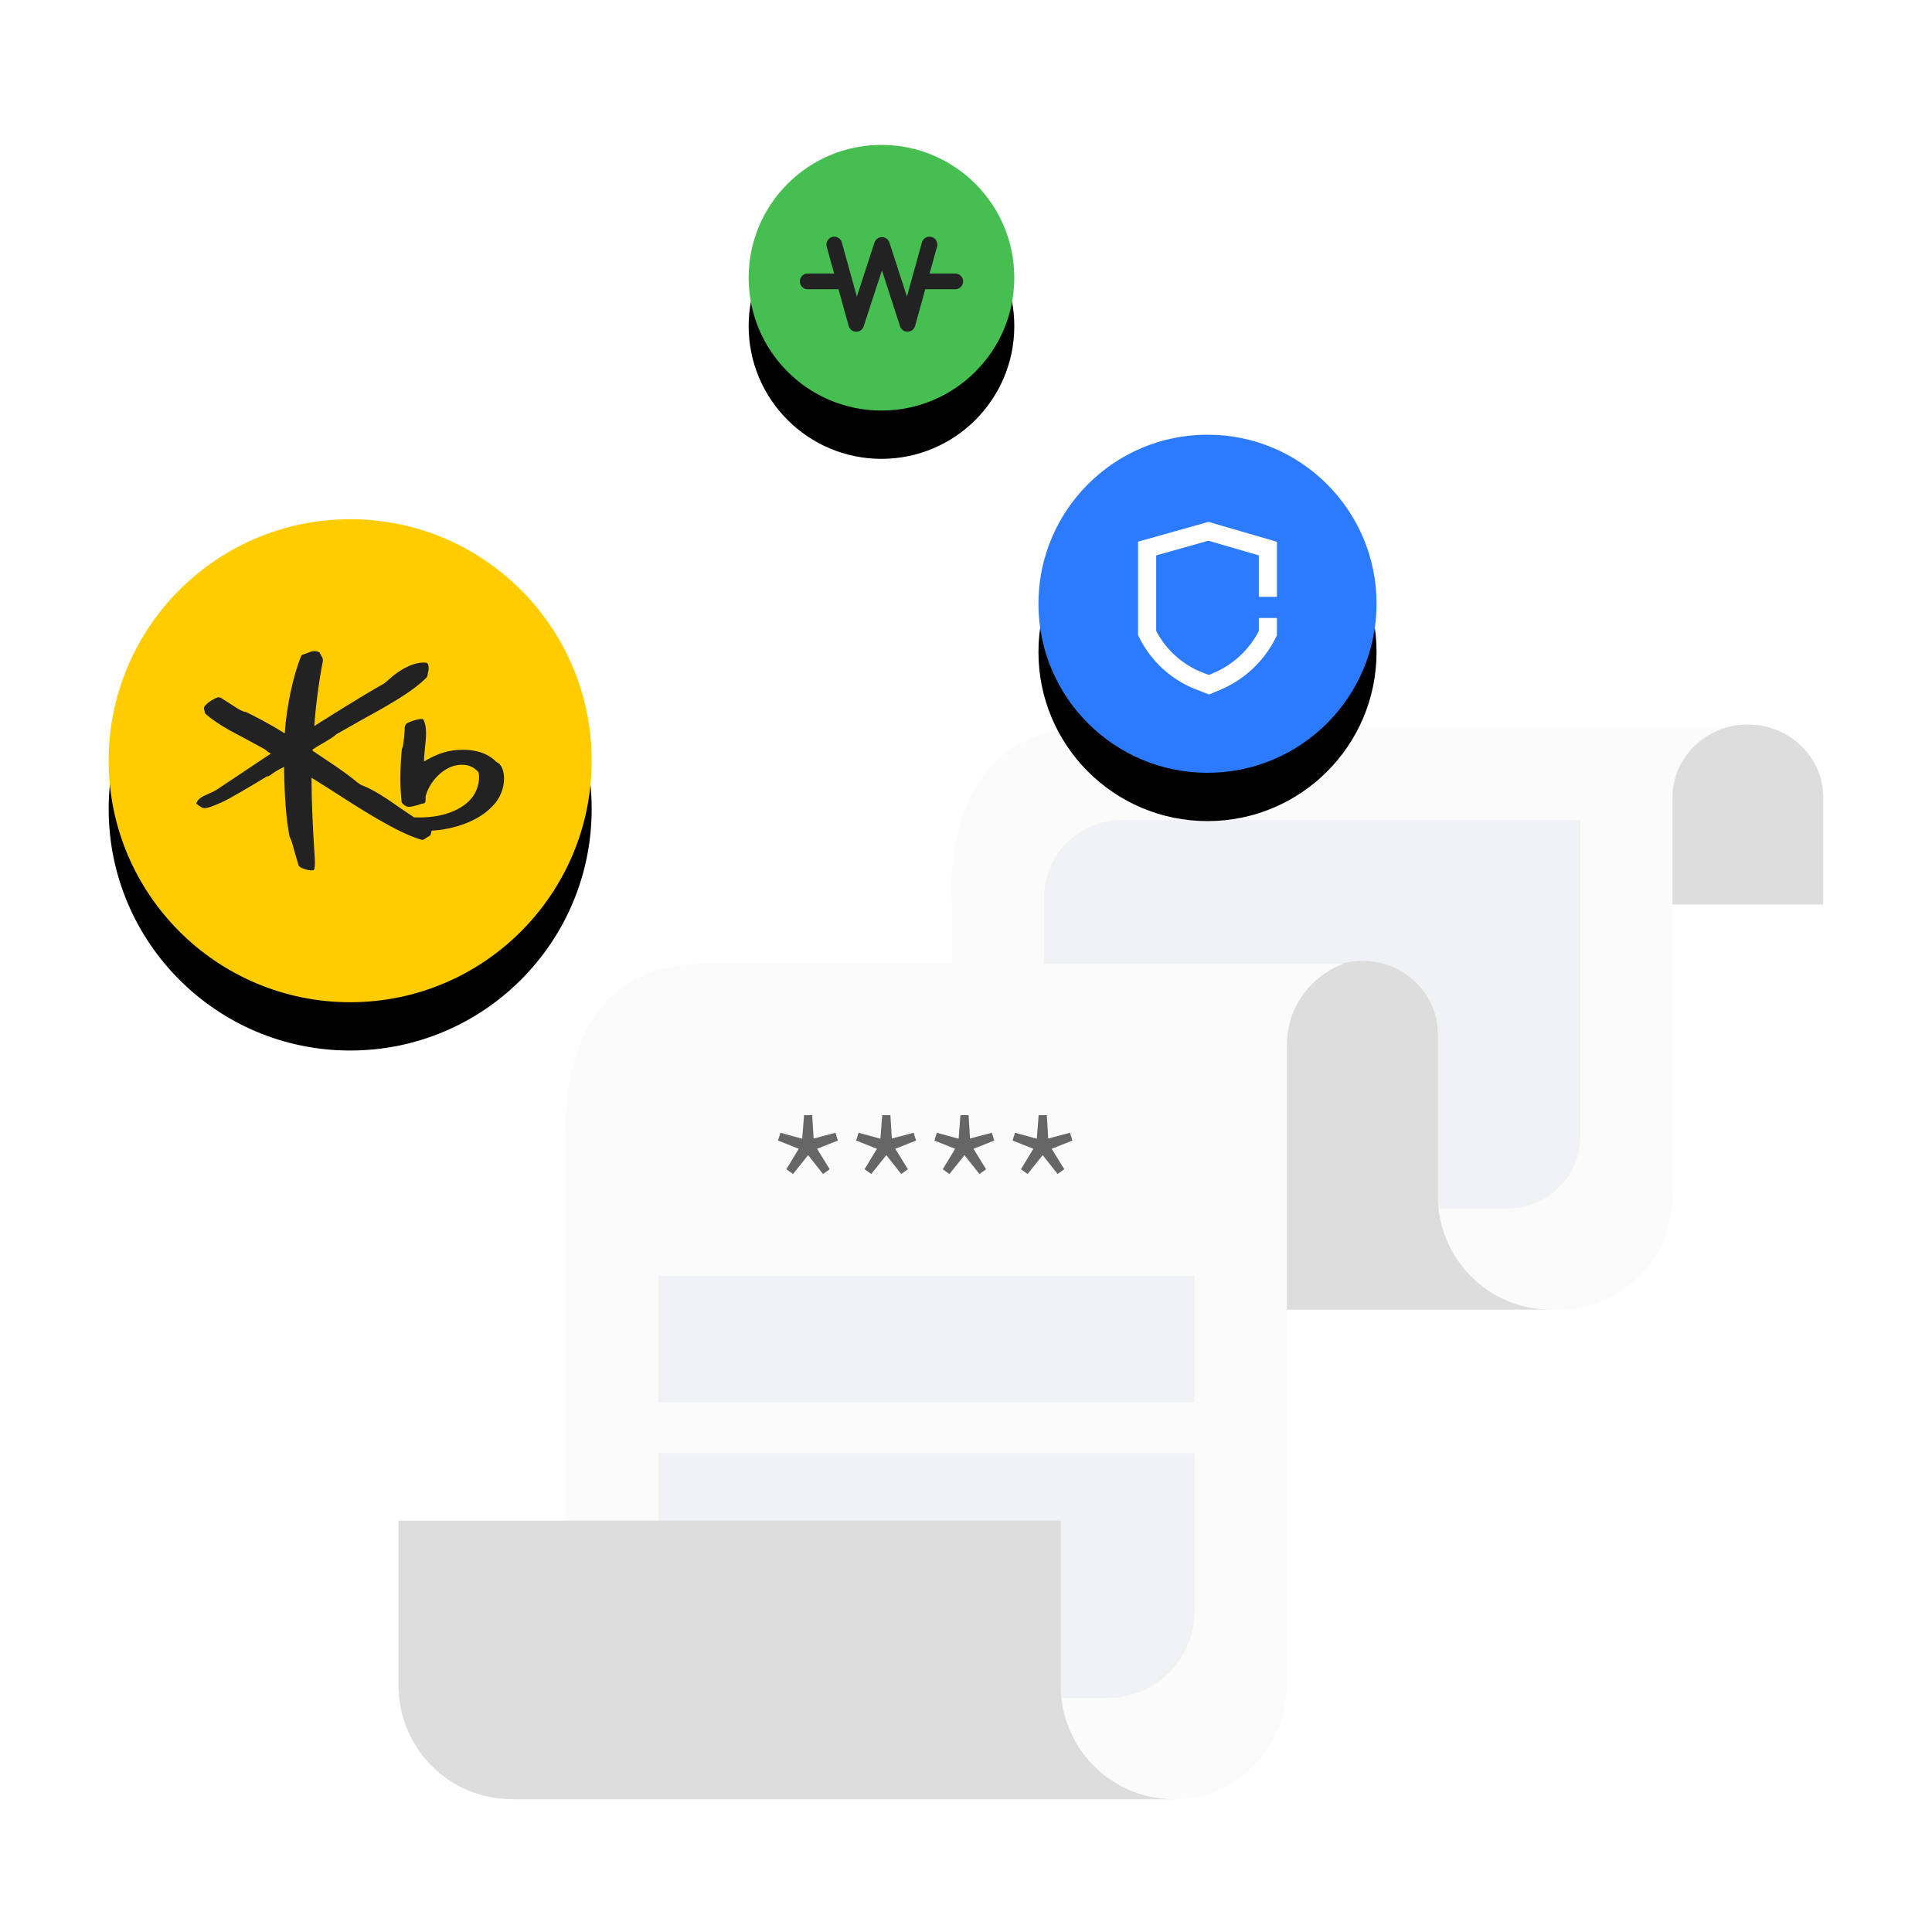 <svg xmlns="http://www.w3.org/2000/svg" xmlns:xlink="http://www.w3.org/1999/xlink" width="160" height="160" viewBox="0 0 160 160">
    <defs>
        <filter id="g7kt0up72a" width="200%" height="200%" x="-50%" y="-35.7%" filterUnits="objectBoundingBox">
            <feOffset dy="4" in="SourceAlpha" result="shadowOffsetOuter1"/>
            <feGaussianBlur in="shadowOffsetOuter1" result="shadowBlurOuter1" stdDeviation="4"/>
            <feColorMatrix in="shadowBlurOuter1" values="0 0 0 0 0 0 0 0 0 0 0 0 0 0 0 0 0 0 0.1 0"/>
        </filter>
        <filter id="5xvjoa9rec" width="227.3%" height="227.3%" x="-63.6%" y="-45.5%" filterUnits="objectBoundingBox">
            <feOffset dy="4" in="SourceAlpha" result="shadowOffsetOuter1"/>
            <feGaussianBlur in="shadowOffsetOuter1" result="shadowBlurOuter1" stdDeviation="4"/>
            <feColorMatrix in="shadowBlurOuter1" values="0 0 0 0 0 0 0 0 0 0 0 0 0 0 0 0 0 0 0.1 0"/>
        </filter>
        <filter id="0buxkifu1e">
            <feColorMatrix in="SourceGraphic" values="0 0 0 0 1 0 0 0 0 1 0 0 0 0 1 0 0 0 1 0"/>
        </filter>
        <filter id="d7577btj0f" width="170%" height="170%" x="-35%" y="-25%" filterUnits="objectBoundingBox">
            <feOffset dy="4" in="SourceAlpha" result="shadowOffsetOuter1"/>
            <feGaussianBlur in="shadowOffsetOuter1" result="shadowBlurOuter1" stdDeviation="4"/>
            <feColorMatrix in="shadowBlurOuter1" values="0 0 0 0 0 0 0 0 0 0 0 0 0 0 0 0 0 0 0.1 0"/>
        </filter>
        <path id="dy6njlvtsb" d="M28 14c0 7.732-6.266 14-14.001 14C6.269 28 0 21.732 0 14S6.268 0 13.999 0C21.734 0 28 6.268 28 14z"/>
        <path id="0oqltm6i2d" d="M22 11c0 6.076-4.926 11-11 11S0 17.076 0 11C0 4.926 4.926 0 11 0s11 4.926 11 11z"/>
        <path id="k2a7y2doxg" d="M40 20c0 11.045-8.955 20-20 20S0 31.045 0 20 8.955 0 20 0s20 8.955 20 20z"/>
    </defs>
    <g fill="none" fill-rule="evenodd">
        <g>
            <g>
                <g>
                    <path d="M0 0H160V160H0z" transform="translate(-108 -224) translate(16 224) translate(92)"/>
                    <g>
                        <g>
                            <path fill="#FBFBFB" d="M105.506 14.271v-7.31c0-3.089 1.94-5.715 4.724-6.732H57.327C44.531.229 45.812 14.6 45.812 14.6V48.46h50.323c5.176 0 9.37-4.225 9.37-9.436V23.295v.7V14.6s-.002-.12 0-.329" transform="translate(-108 -224) translate(16 224) translate(92) translate(9 12) translate(24 48)"/>
                            <path fill="#F0F2F5" d="M91.918 40.071H53.447V14.406c0-3.583 2.884-6.488 6.443-6.488h37.98v26.158c0 3.311-2.665 5.995-5.952 5.995" transform="translate(-108 -224) translate(16 224) translate(92) translate(9 12) translate(24 48)"/>
                            <path fill="#DDD" d="M118 14.908v-8.87C118 2.703 115.187 0 111.753 0c-3.434 0-6.247 2.703-6.247 6.038v8.87H118zM86.07 39.023V25.61c0-3.335-2.812-6.038-6.247-6.038-3.433 0-6.247 2.703-6.247 6.038v.481h-42.34v12.932c0 5.211 4.194 9.436 9.37 9.436H95.44c-5.175 0-9.37-4.225-9.37-9.436" transform="translate(-108 -224) translate(16 224) translate(92) translate(9 12) translate(24 48)"/>
                            <path fill="#FBFBFB" d="M73.576 33.843v-7.31c0-3.089 1.94-5.715 4.724-6.733H25.398c-12.796 0-11.516 14.372-11.516 14.372V89h50.324c5.175 0 9.37-4.225 9.37-9.436V34.17s-.002-.119 0-.328" transform="translate(-108 -224) translate(16 224) translate(92) translate(9 12) translate(24 48)"/>
                            <path fill="#FFF" d="M107.646 79.52c0 1.741-1.402 3.153-3.132 3.153-1.73 0-3.132-1.412-3.132-3.154 0-1.741 1.403-3.153 3.132-3.153 1.73 0 3.132 1.412 3.132 3.153" transform="translate(-108 -224) translate(16 224) translate(92) translate(9 12) translate(24 48)"/>
                            <path fill="#F0F2F5" d="M21.518 56.148L65.941 56.148 65.941 45.663 21.518 45.663zM58.763 80.612H21.518v-20.27H65.94v13.042c0 3.992-3.213 7.228-7.178 7.228" transform="translate(-108 -224) translate(16 224) translate(92) translate(9 12) translate(24 48)"/>
                            <path fill="#DDD" d="M9.37 89h54.836c-5.176 0-9.37-4.224-9.37-9.436v-13.63H0v13.63C0 84.776 4.195 89 9.37 89" transform="translate(-108 -224) translate(16 224) translate(92) translate(9 12) translate(24 48)"/>
                            <path fill="#666" d="M32.121 36.835L33.15 35.136 31.429 34.456 31.631 33.811 33.436 34.304 33.589 32.35 34.263 32.35 34.381 34.287 36.186 33.811 36.389 34.456 34.668 35.136 35.714 36.835 35.157 37.226 33.926 35.663 32.677 37.226zM38.597 36.835L39.625 35.136 37.905 34.456 38.107 33.811 39.912 34.304 40.064 32.35 40.739 32.35 40.857 34.287 42.662 33.811 42.865 34.456 41.144 35.136 42.19 36.835 41.633 37.226 40.402 35.663 39.153 37.226zM45.073 36.835L46.101 35.136 44.381 34.456 44.583 33.811 46.388 34.304 46.54 32.35 47.215 32.35 47.333 34.287 49.138 33.811 49.341 34.456 47.62 35.136 48.666 36.835 48.109 37.226 46.877 35.663 45.629 37.226zM51.548 36.835L52.577 35.136 50.857 34.456 51.059 33.811 52.864 34.304 53.016 32.35 53.691 32.35 53.809 34.287 55.614 33.811 55.816 34.456 54.096 35.136 55.142 36.835 54.585 37.226 53.353 35.663 52.105 37.226z" transform="translate(-108 -224) translate(16 224) translate(92) translate(9 12) translate(24 48)"/>
                        </g>
                        <g>
                            <g transform="translate(-108 -224) translate(16 224) translate(92) translate(9 12) translate(77 24)">
                                <use fill="#000" filter="url(#g7kt0up72a)" xlink:href="#dy6njlvtsb"/>
                                <use fill="#2C7BFF" xlink:href="#dy6njlvtsb"/>
                            </g>
                            <path stroke="#FFF" stroke-width="1.5" d="M19 15.178v1.263l-.035.07c-.896 1.782-2.404 3.183-4.246 3.946l-.6.249-.775-.3c-1.872-.723-3.408-2.117-4.309-3.91L9 16.426V9.427L14.075 8 19 9.43v4" transform="translate(-108 -224) translate(16 224) translate(92) translate(9 12) translate(77 24)"/>
                        </g>
                        <g>
                            <g transform="translate(-108 -224) translate(16 224) translate(92) translate(9 12) translate(53)">
                                <use fill="#000" filter="url(#5xvjoa9rec)" xlink:href="#0oqltm6i2d"/>
                                <use fill="#47BE51" xlink:href="#0oqltm6i2d"/>
                            </g>
                            <g stroke-linecap="round" stroke-linejoin="round" filter="url(#0buxkifu1e)" transform="translate(-108 -224) translate(16 224) translate(92) translate(9 12) translate(53)">
                                <g>
                                    <path stroke="#222" stroke-width="1.3" d="M2.201 0L4.021 6.571 6.15.035 8.268 6.571 10.087 0M2.628 3.052L0 3.052M12.222 3.052L9.594 3.052" transform="translate(4.889 8.25)"/>
                                </g>
                            </g>
                        </g>
                        <g>
                            <path fill="#FFF" d="M40 20c0 11.045-8.955 20-20 20S0 31.045 0 20 8.955 0 20 0s20 8.955 20 20" transform="translate(-108 -224) translate(16 224) translate(92) translate(9 12) translate(0 31)"/>
                            <g transform="translate(-108 -224) translate(16 224) translate(92) translate(9 12) translate(0 31)">
                                <use fill="#000" filter="url(#d7577btj0f)" xlink:href="#k2a7y2doxg"/>
                                <use fill="#FC0" xlink:href="#k2a7y2doxg"/>
                            </g>
                            <path fill="#222" d="M32.332 20.24l-.222-.141c-.75-.751-1.796-1.074-3.198-.993-1.165.07-2.087.534-2.794.961l-.002-.031c0-.365.044-.761.083-1.147.042-.388.084-.787.084-1.162 0-.383-.045-.748-.178-1.058-.031-.081-.107-.128-.198-.128-.375.008-1.113.266-1.29.422l-.096.211c-.005.417-.1 1.582-.19 1.723l-.05.14c-.159 1.664-.162 3.126-.018 4.38.018.124.26.312.445.382.206.076.845-.096 1.215-.237-.005.003.14-.02.14-.02.115-.014.183-.11.178-.246l.01-.36c.269-1.08 1.345-2.374 2.62-2.569.721-.115 1.292.07 1.74.56.06.089.193.868-.284 1.765-.351.662-1.06 1.222-1.99 1.569-.882.336-1.851.471-3.047.43-.053-.032-1.124-.759-1.124-.759-.948-.664-2.126-1.496-3.198-1.902-.187-.07-.526-.35-.727-.519l-.112-.089c-.615-.495-1.788-1.28-2.731-1.905l-.508-.341v-.107c.028-.029.62-.386.62-.386.831-.484 1.212-.722 1.295-.844-.015.018.11-.065.11-.065l2.056-1.165c1.973-1.082 4.21-2.314 5.382-3.529l.06-.185.023-.167c.081-.258.084-.459.019-.69-.019-.066-.079-.144-.16-.157-.917-.091-2.1.459-3.176 1.467-.243.227-.446.342-.662.457l-.167.093c-1.186.675-3.857 2.333-5.26 3.23.094-1.504.37-3.647.715-5.432l-.037-.211-.146-.271-.11-.193-.03-.01c-.28-.141-.509-.084-.676-.042l-.278.104-.373.136c-.076.015-.125.06-.157.13-.667 1.616-1.224 4.274-1.357 6.4-1.335-.851-2.57-1.461-3.175-1.756l-.018-.01-.07-.016c-.22-.026-.485-.187-.74-.341-.027-.016-.509-.329-.509-.329l-.776-.497c.005.005-.204-.047-.204-.047-.333.057-.974.487-1.165.779-.023.04-.033.08-.033.125 0 .063.018.125.033.185l.034.157.037.096c.375.38 1.31 1.016 2.233 1.512l1.066.565 1.634.891c0 .008.277.222.277.222l.192.11.037.023-2.974 1.983-1.558 1.035c-.151.101-.766.378-.902.432-.339.139-.594.35-.701.582l-.042.088.042.06.117.091c-.005 0 .162.105.162.105l.172.117c.002.003.164.026.164.026.274.01.68-.146 1.441-.48.699-.31 2.596-1.454 3.407-1.941l.346-.209c.143.013.3-.11.44-.213.162-.13.517-.35.733-.443.008-.003.13-.073.248-.136-.003.037-.003.091-.003.091.036 2.484.177 4.288.45 5.677l.003.026.026.054c.133.196.285.785.423 1.304l.307 1.034c.008.013.086.097.086.097.175.122.714.328 1.074.284l.089-.01.057-.126c.031-.156.039-.307.039-.474 0-.19-.01-.399-.029-.654l-.023-.373c-.115-1.733-.23-4.232-.23-5.895v-.133l1.583.995c2.191 1.42 5.501 3.568 7.5 4.136.104.032.214.006.292-.067l.308-.198.057-.021c.115-.055.193-.25.203-.459 1.686-.086 4.037-.735 5.299-2.317.484-.612.703-1.363.703-2.004 0-.53-.146-.983-.411-1.233" transform="translate(-108 -224) translate(16 224) translate(92) translate(9 12) translate(0 31)"/>
                        </g>
                    </g>
                </g>
            </g>
        </g>
    </g>
</svg>
